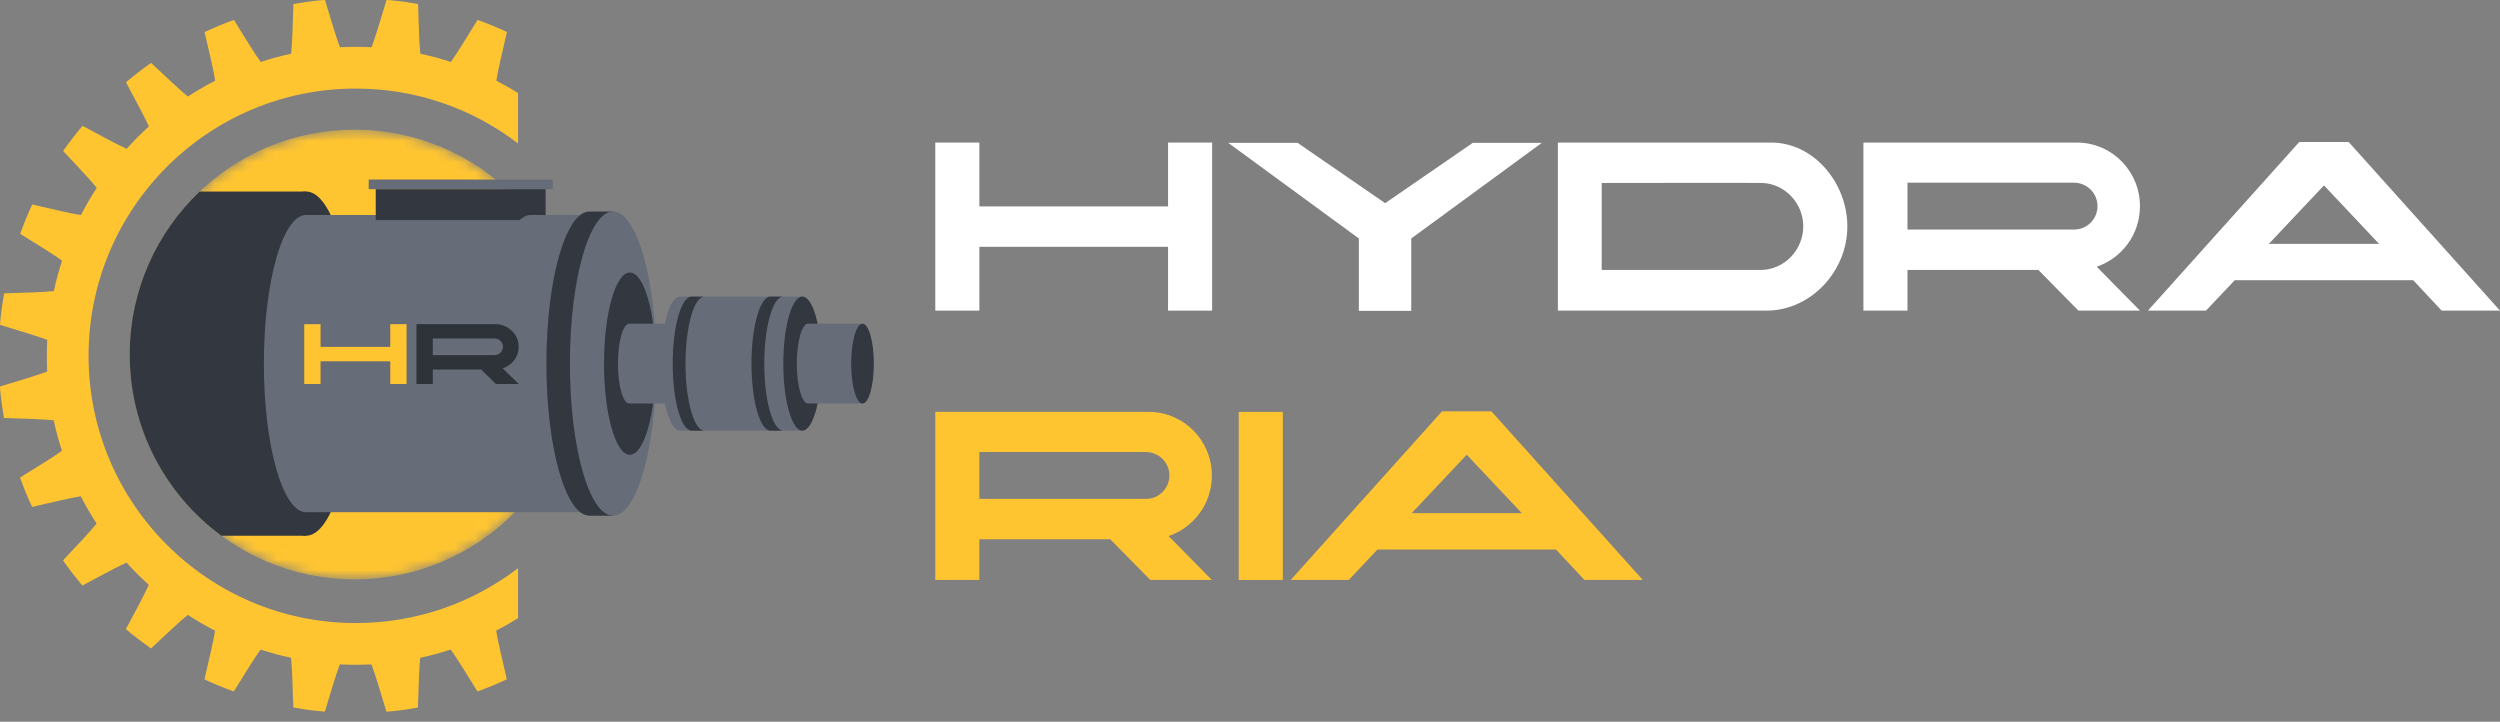 <svg width="239" height="69" viewBox="0 0 239 69" fill="none" xmlns="http://www.w3.org/2000/svg">
<rect x="0" y="0" width="239" height="69" fill="#808080" stroke="none"/>
<mask id="mask0_4024_1705" style="mask-type:alpha" maskUnits="userSpaceOnUse" x="12" y="12" width="44" height="44">
<circle cx="33.896" cy="33.893" r="21.497" fill="#D9D9D9"/>
</mask>
<g mask="url(#mask0_4024_1705)">
<circle cx="33.896" cy="33.893" r="21.497" fill="#FFC531"/>
</g>
<path d="M29.262 51.216C26.684 51.216 24.594 43.849 24.594 34.762C24.594 25.674 26.684 18.308 29.262 18.308C31.84 18.308 33.93 25.674 33.93 34.762C33.93 43.849 31.84 51.216 29.262 51.216Z" fill="#323740"/>
<path fill-rule="evenodd" clip-rule="evenodd" d="M19.089 18.308H29.258V51.216H21.163C15.847 47.302 12.398 41 12.398 33.893C12.398 27.759 14.968 22.224 19.089 18.308Z" fill="#323740"/>
<path d="M29.255 20.555H56.117V48.967H29.255C27.03 48.967 25.226 42.606 25.226 34.76C25.226 26.914 27.03 20.554 29.255 20.554V20.555Z" fill="#666D79"/>
<path d="M52.163 18.082V20.555H50.726C50.364 20.555 50.014 20.724 49.681 21.038H35.921V18.082H52.164H52.163Z" fill="#323740"/>
<path d="M35.247 17.164H52.844V18.082H35.247V17.164Z" fill="#666D79"/>
<path d="M56.359 20.221H58.604V22.561C59.736 25.154 60.484 29.649 60.484 34.762C60.484 39.874 59.736 44.37 58.604 46.963V49.303H56.359C54.081 49.303 52.234 42.793 52.234 34.762C52.234 26.731 54.082 20.221 56.359 20.221Z" fill="#323740"/>
<path d="M58.609 49.303C56.331 49.303 54.484 42.792 54.484 34.762C54.484 26.731 56.331 20.221 58.609 20.221C60.888 20.221 62.734 26.731 62.734 34.762C62.734 42.792 60.888 49.303 58.609 49.303Z" fill="#666D79"/>
<path d="M60.215 43.473C58.85 43.473 57.743 39.573 57.743 34.762C57.743 29.951 58.85 26.05 60.215 26.05C61.581 26.05 62.688 29.951 62.688 34.762C62.688 39.573 61.581 43.473 60.215 43.473Z" fill="#323740"/>
<path d="M60.157 30.944H65.359V38.578H60.157C59.558 38.578 59.074 36.869 59.074 34.76C59.074 32.651 59.558 30.943 60.157 30.943V30.944Z" fill="#666D79"/>
<path d="M65.016 28.352H76.703V41.169H65.016C64.012 41.169 63.199 38.3 63.199 34.76C63.199 31.22 64.012 28.351 65.016 28.351V28.352Z" fill="#666D79"/>
<path d="M66.127 28.352H67.352C66.347 28.352 65.534 31.222 65.534 34.762C65.534 38.302 66.347 41.171 67.352 41.171H66.127C65.123 41.171 64.309 38.302 64.309 34.762C64.309 31.222 65.123 28.352 66.127 28.352Z" fill="#323740"/>
<path d="M73.658 28.352H74.883C73.879 28.352 73.065 31.222 73.065 34.762C73.065 38.302 73.879 41.171 74.883 41.171H73.658C72.654 41.171 71.841 38.302 71.841 34.762C71.841 31.222 72.654 28.352 73.658 28.352Z" fill="#323740"/>
<path d="M76.704 41.171C75.7 41.171 74.885 38.301 74.885 34.762C74.885 31.222 75.7 28.352 76.704 28.352C77.709 28.352 78.523 31.222 78.523 34.762C78.523 38.301 77.709 41.171 76.704 41.171Z" fill="#323740"/>
<path d="M77.258 30.944H82.461V38.578H77.258C76.66 38.578 76.175 36.869 76.175 34.76C76.175 32.651 76.66 30.943 77.258 30.943V30.944Z" fill="#666D79"/>
<path d="M82.456 38.579C81.858 38.579 81.373 36.87 81.373 34.761C81.373 32.653 81.858 30.944 82.456 30.944C83.054 30.944 83.539 32.653 83.539 34.761C83.539 36.87 83.054 38.579 82.456 38.579Z" fill="#323740"/>
<path d="M30.643 34.538V36.711H29.086V30.99H30.643V33.163H37.309V30.99H38.867V36.711H37.309V34.538H30.643Z" fill="#FFC531"/>
<path d="M41.373 35.326V36.711H39.815V30.99H47.393C48.609 31.008 49.587 31.971 49.587 33.154C49.587 34.116 48.951 34.923 48.058 35.216L49.587 36.711H47.412L45.997 35.326C45.171 35.326 41.373 35.326 41.373 35.326ZM41.373 32.356V33.951C42.161 33.951 46.577 33.951 47.26 33.951C47.716 33.951 48.086 33.594 48.086 33.154C48.086 32.722 47.726 32.356 47.251 32.356C47.232 32.356 41.392 32.356 41.373 32.356Z" fill="#2E3239"/>
<path fill-rule="evenodd" clip-rule="evenodd" d="M49.526 8.89C48.851 8.473 48.16 8.078 47.448 7.713C47.563 6.939 47.99 5.046 48.464 3.06C47.552 2.633 46.617 2.252 45.658 1.905C44.596 3.637 43.557 5.288 43.096 5.923C42.149 5.612 41.179 5.346 40.186 5.138C40.094 4.365 40.025 2.413 39.967 0.381C39.101 0.231 38.235 0.104 37.346 0.023C37.283 0.017 37.216 0.014 37.15 0.012C37.084 0.009 37.017 0.006 36.954 0C36.377 1.928 35.811 3.776 35.522 4.515C35.014 4.492 34.518 4.48 34.01 4.48C33.502 4.48 33.006 4.492 32.498 4.515C32.209 3.776 31.643 1.928 31.066 0C30.939 0 30.801 0.012 30.674 0.023C29.796 0.104 28.919 0.231 28.053 0.381C27.995 2.413 27.926 4.353 27.834 5.138C26.841 5.346 25.871 5.612 24.924 5.923C24.463 5.3 23.424 3.649 22.362 1.905C21.403 2.252 20.468 2.644 19.556 3.06C20.03 5.034 20.457 6.939 20.572 7.713C19.672 8.175 18.806 8.683 17.963 9.226C17.351 8.741 15.931 7.413 14.442 6.016C13.611 6.593 12.814 7.217 12.041 7.863C13.011 9.653 13.923 11.385 14.234 12.089C13.484 12.759 12.78 13.475 12.11 14.225C11.394 13.913 9.674 13.001 7.885 12.031C7.238 12.805 6.615 13.613 6.038 14.433C7.435 15.911 8.762 17.343 9.247 17.955C8.705 18.798 8.197 19.664 7.735 20.564C6.961 20.449 5.068 20.021 3.082 19.548C2.655 20.46 2.274 21.395 1.928 22.354C3.66 23.416 5.31 24.455 5.934 24.917C5.622 25.864 5.357 26.834 5.149 27.827C4.375 27.919 2.436 27.988 0.393 28.046C0.242 28.901 0.115 29.778 0.035 30.656C0.029 30.725 0.023 30.791 0.017 30.857L0.017 30.858C0.012 30.924 0.006 30.991 0 31.06C1.928 31.637 3.775 32.203 4.514 32.492C4.491 32.988 4.479 33.496 4.479 33.993C4.479 34.489 4.491 35.009 4.514 35.517C3.775 35.806 1.939 36.371 0 36.949C0 37.076 0.012 37.203 0.023 37.33C0.104 38.219 0.231 39.096 0.381 39.962C2.413 40.02 4.352 40.089 5.137 40.181C5.345 41.175 5.611 42.144 5.922 43.091C5.299 43.553 3.648 44.592 1.916 45.654C2.263 46.613 2.644 47.548 3.071 48.46C5.045 47.987 6.95 47.56 7.723 47.444C8.185 48.345 8.693 49.211 9.236 50.054C8.751 50.666 7.423 52.097 6.026 53.575C6.603 54.407 7.227 55.203 7.873 55.977C9.663 55.007 11.394 54.095 12.099 53.783C12.768 54.534 13.484 55.238 14.223 55.908C13.911 56.624 13.011 58.344 12.029 60.145C12.803 60.792 13.611 61.404 14.431 61.993C15.908 60.596 17.34 59.268 17.952 58.783C18.794 59.325 19.66 59.834 20.561 60.295C20.445 61.069 20.018 62.963 19.545 64.949C20.457 65.376 21.392 65.757 22.35 66.103C23.412 64.371 24.451 62.72 24.913 62.097C25.86 62.408 26.829 62.674 27.822 62.882C27.915 63.655 27.984 65.595 28.041 67.639C28.896 67.789 29.762 67.916 30.651 67.997C30.72 68.003 30.786 68.008 30.853 68.014C30.882 68.017 30.911 68.019 30.94 68.022C30.978 68.025 31.016 68.028 31.055 68.031C31.632 66.103 32.197 64.256 32.486 63.517C32.983 63.54 33.49 63.551 33.987 63.551C34.483 63.551 35.003 63.54 35.511 63.517C35.799 64.256 36.365 66.092 36.942 68.031C37.069 68.031 37.196 68.02 37.323 68.008C38.212 67.928 39.09 67.801 39.955 67.639C40.013 65.607 40.082 63.667 40.175 62.882C41.167 62.674 42.137 62.408 43.084 62.097C43.546 62.72 44.585 64.371 45.647 66.103C46.605 65.757 47.54 65.364 48.452 64.937C47.979 62.951 47.54 61.057 47.436 60.284C48.155 59.915 48.851 59.517 49.526 59.096V54.319C45.225 57.609 39.848 59.564 34.015 59.564C19.905 59.564 8.467 48.126 8.467 34.016C8.467 19.906 19.905 8.467 34.015 8.467C39.848 8.467 45.225 10.422 49.526 13.713V8.89Z" fill="#FFC531"/>
<path d="M93.628 23.594V29.696H89.414V13.63H93.628V19.732H111.666V13.63H115.879V29.696H111.666V23.594H93.628Z" fill="white"/>
<path d="M129.905 29.722V22.796L117.417 13.655H124.046L132.423 19.423L140.799 13.655H147.403L134.915 22.796V29.722H129.905Z" fill="white"/>
<path d="M176.606 21.637C176.606 25.886 173.215 29.593 169.026 29.696H148.933V13.63C148.933 13.63 168.924 13.63 169.335 13.63C173.42 13.63 176.606 17.518 176.606 21.637ZM153.121 25.808C155.973 25.808 168.127 25.808 168.307 25.808C170.568 25.808 172.392 23.903 172.392 21.637C172.392 19.449 170.671 17.595 168.512 17.492C168.384 17.466 155.357 17.492 153.121 17.492V25.808Z" fill="white"/>
<path d="M182.355 25.808V29.696H178.141V13.63H198.645C201.934 13.681 204.58 16.385 204.58 19.706C204.58 22.41 202.859 24.675 200.444 25.499L204.58 29.696H198.696L194.868 25.808C192.632 25.808 182.355 25.808 182.355 25.808ZM182.355 17.466V21.946C184.487 21.946 196.435 21.946 198.285 21.946C199.519 21.946 200.521 20.942 200.521 19.706C200.521 18.496 199.544 17.466 198.26 17.466C198.208 17.466 182.406 17.466 182.355 17.466Z" fill="white"/>
<path d="M233.425 29.696L230.701 26.787H213.64L210.891 29.696H205.341L219.807 13.578H224.535L239.001 29.696H233.425ZM216.903 23.311C219.961 23.311 224.124 23.311 227.438 23.311L222.171 17.724L216.903 23.311Z" fill="white"/>
<path d="M93.628 51.556V55.444H89.414V39.377H109.918C113.207 39.429 115.854 42.132 115.854 45.454C115.854 48.157 114.132 50.423 111.717 51.247L115.854 55.444H109.97L106.141 51.556C103.906 51.556 93.628 51.556 93.628 51.556ZM93.628 43.214V47.694C95.761 47.694 107.709 47.694 109.559 47.694C110.792 47.694 111.794 46.69 111.794 45.454C111.794 44.243 110.818 43.214 109.533 43.214C109.482 43.214 93.679 43.214 93.628 43.214Z" fill="#FFC531"/>
<path d="M118.421 55.444V39.377H122.635V55.444H118.421Z" fill="#FFC531"/>
<path d="M151.473 55.444L148.75 52.534H131.688L128.939 55.444H123.389L137.855 39.326H142.583L157.049 55.444H151.473ZM134.952 49.058C138.009 49.058 142.172 49.058 145.486 49.058L140.219 43.471L134.952 49.058Z" fill="#FFC531"/>
</svg>
